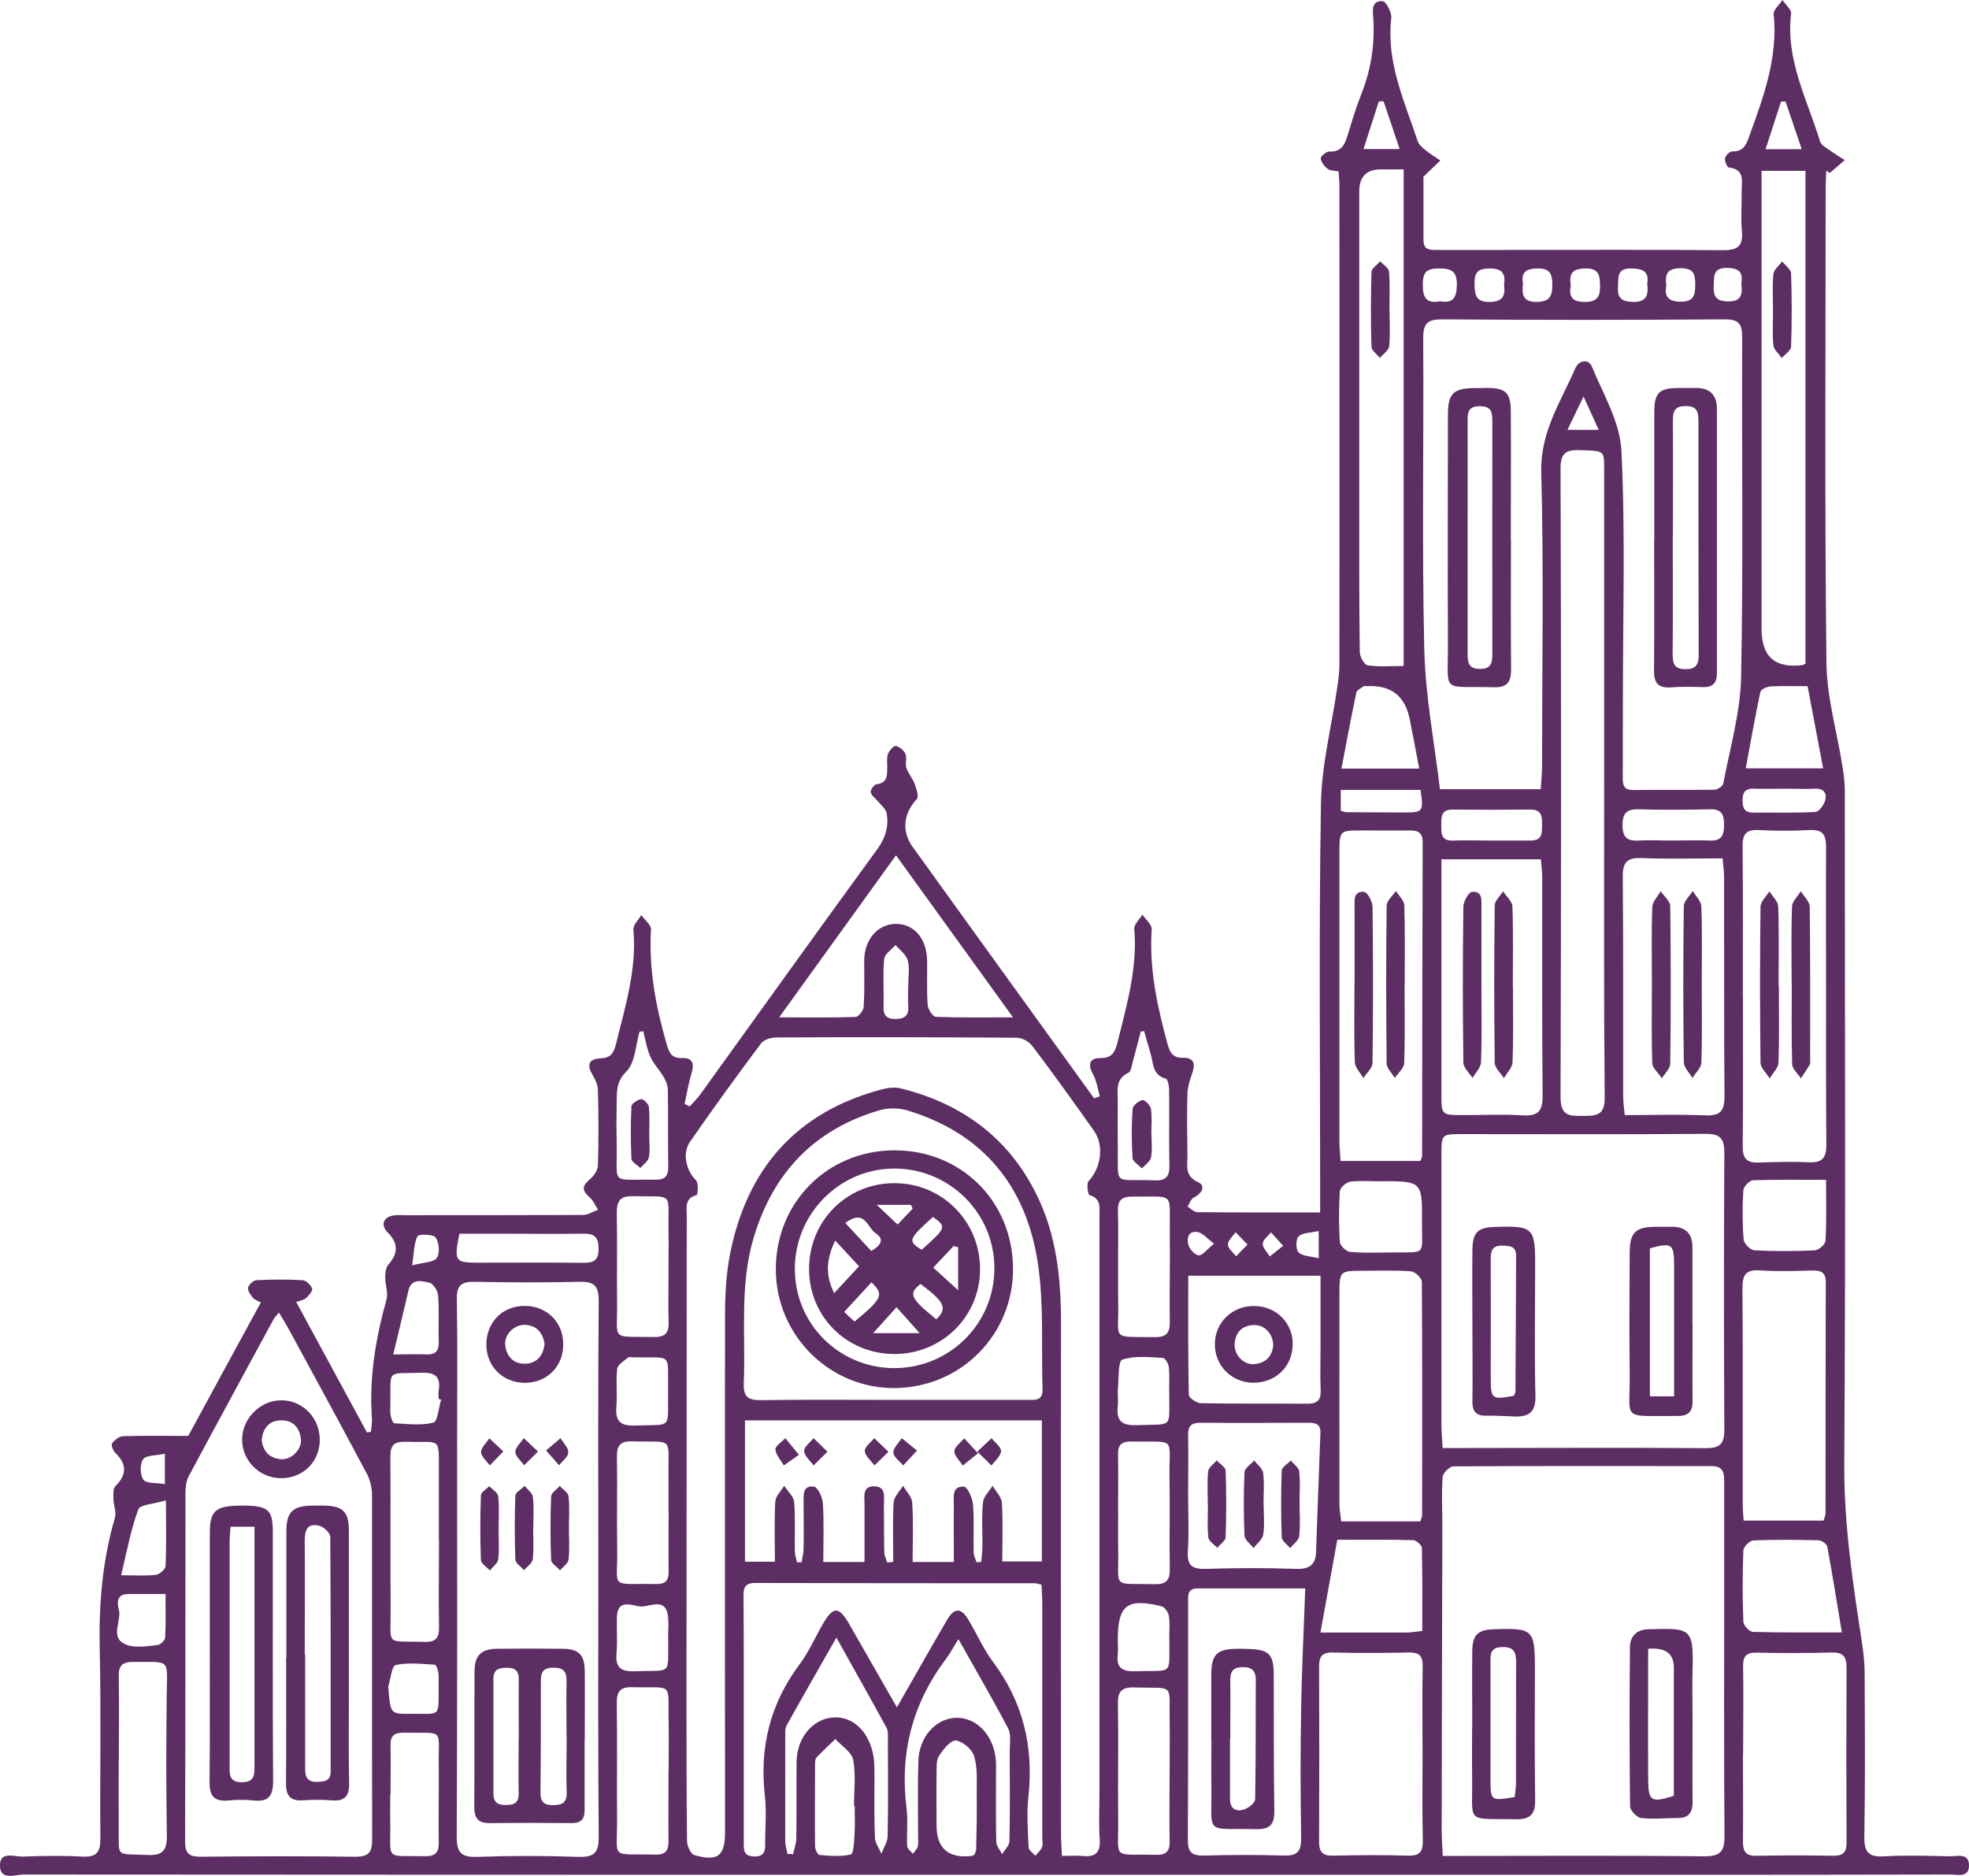<?xml version="1.0" encoding="UTF-8"?>
<svg id="Layer_1" data-name="Layer 1" xmlns="http://www.w3.org/2000/svg" viewBox="0 0 148.09 141.09">
  <defs>
    <style>
      .cls-1 {
        fill: #5c2e63;
      }
    </style>
  </defs>
  <path class="cls-1" d="M99.29,91.22v-1.75c0-9.68-.1-19.36,.06-29.04,.05-2.88,.79-5.75,1.21-8.63,.09-.59,.17-1.19,.18-1.78,.01-12,0-24,0-36,0-.35-.04-.71-.06-1.13-.3-.06-.62-.04-.81-.18-.25-.19-.5-.5-.54-.78-.02-.16,.42-.54,.63-.53,.96,.05,1.2-.57,1.42-1.3,.3-.99,.6-1.99,.98-2.95,.74-1.85,1.05-3.75,.93-5.74-.04-.55-.2-1.38,.71-1.32,.25,.02,.68,.85,.64,1.26-.39,3.33,.99,6.26,1.99,9.28,.09,.26,.36,.48,.59,.67,.35,.28,.74,.52,1.11,.77-.34,.32-.68,.65-1.27,1.22,0,1.33,.01,3.04,0,4.76,0,.81,.56,.75,1.07,.75,1.76,.01,3.52,0,5.28,0,5.4,0,10.8-.03,16.2,.02,1.1,0,1.5-.32,1.4-1.43-.09-.99,0-2-.02-3,0-.75,.27-1.65-.96-1.79-.13-.02-.33-.47-.29-.69,.04-.21,.34-.52,.52-.52,.98,.04,1.13-.67,1.38-1.36,1.06-2.9,2.08-5.79,1.76-8.96-.03-.33,.43-.71,.66-1.07,.23,.35,.69,.73,.65,1.04-.42,3.47,1.22,6.46,2.18,9.6,.08,.27,.45,.47,.72,.66,.37,.27,.76,.5,1.14,.74-.38,.32-.76,.65-1.13,.97-.09-.06-.18-.11-.26-.17-.02,.43-.05,.85-.05,1.28,0,11.92-.08,23.84,.06,35.76,.03,2.6,.8,5.2,1.21,7.8,.09,.59,.17,1.19,.17,1.78,0,16.88,.07,33.76-.04,50.64-.03,4.6,.66,9.07,1.35,13.57,.1,.67,.17,1.35,.18,2.02,.02,4.16,.05,8.32-.02,12.48-.02,1.19,.37,1.52,1.5,1.45,1.64-.09,3.28-.04,4.92,0,.58,0,1.47-.28,1.45,.72-.02,.91-.87,.65-1.41,.65-7.63,.02-15.26,.02-22.89,.02h-53.15c-22.96,0-45.92,0-68.87-.02-.64,0-1.8,.49-1.77-.72,.02-1.07,1.12-.6,1.75-.63,1.48-.06,2.96-.08,4.44,0,1.07,.06,1.37-.33,1.36-1.36-.04-4.76,.06-9.52-.05-14.28-.07-3.35,.2-6.61,1.14-9.83,.13-.43-.1-.96-.11-1.44,0-.32-.04-.76,.14-.94,.88-.87,.89-1.66,0-2.52-.17-.16-.33-.59-.24-.71,.19-.25,.54-.53,.83-.54,1.55-.05,3.1-.02,4.9-.02,1.71-3.16,3.56-6.55,5.46-10.04-.23-.13-.47-.19-.59-.34-.18-.23-.42-.54-.37-.77,.05-.23,.4-.55,.63-.56,1.16-.06,2.32-.07,3.47,0,.27,.02,.62,.36,.72,.63,.06,.16-.25,.52-.47,.72-.15,.14-.41,.17-.73,.29,1.8,3.31,3.56,6.56,5.32,9.81l.3-.05c.03-.36,.1-.72,.07-1.08-.21-3.03,.29-5.96,1.1-8.87,.14-.5-.1-1.1-.1-1.66,0-.32,.04-.73,.23-.95,.75-.85,.78-1.61-.04-2.43-.55-.55-.34-1.15,.42-1.28,.31-.05,.64-.02,.96-.02,4.44,0,8.88,0,13.32-.02,.37,0,.74-.26,1.12-.39-.21-.32-.36-.7-.64-.94-.57-.49-.58-.84,0-1.33,.31-.25,.62-.69,.63-1.06,.06-1.88,.05-3.76,0-5.64,0-.39-.19-.82-.4-1.17-.45-.75-.3-1.21,.61-1.25,.79-.03,.99-.44,1.15-1.08,.7-2.83,1.57-5.62,1.31-8.6-.03-.35,.38-.73,.59-1.1,.25,.37,.75,.74,.73,1.09-.17,2.96,.36,5.8,1.18,8.62,.19,.66,.38,1.08,1.16,1.05,.76-.03,.94,.38,.72,1.1-.23,.77-.36,1.57-.53,2.35,.13,.06,.25,.13,.38,.19,.26-.29,.55-.57,.78-.88,4.44-6.16,8.86-12.34,13.34-18.48,.62-.85,.86-1.71,.7-2.68-.05-.33-.42-.61-.66-.91-.18-.23-.49-.43-.54-.68-.04-.17,.25-.58,.43-.6,.88-.11,.8-.74,.81-1.34,0-.32-.05-.67,.06-.95,.1-.25,.42-.62,.58-.59,.28,.05,.62,.33,.73,.59,.13,.31-.04,.73,.07,1.06,.14,.42,.47,.78,.62,1.2,.13,.36,.34,.96,.17,1.13-.99,1.07-1.18,2.4-.33,3.59,3.15,4.38,6.31,8.76,9.47,13.13,1.4,1.94,2.79,3.87,4.19,5.8,.14-.05,.29-.1,.43-.15-.16-.56-.24-1.16-.51-1.66-.41-.74-.27-1.23,.55-1.22,.93,.01,1.12-.52,1.3-1.22,.69-2.79,1.5-5.55,1.25-8.49-.03-.34,.4-.72,.61-1.08,.25,.37,.73,.76,.7,1.11-.2,2.96,.42,5.79,1.19,8.62,.18,.67,.42,1.06,1.18,1.04,.78-.02,.93,.43,.69,1.12-.18,.51-.35,1.04-.37,1.57-.05,1.56-.02,3.12,0,4.68,0,.75-.23,1.52,.81,1.99,.58,.26,.28,.85-.33,1.15-.22,.1-.32,.45-.47,.68,.25,.15,.49,.42,.74,.42,2.99,.03,5.99,.02,9.2,.02v.04h.03Zm-19.4,48.37c.57,0,1.04-.04,1.5,0,.96,.11,1.39-.21,1.32-1.25-.08-1.15-.02-2.32-.02-3.48v-43.42c0-.62,.14-1.3-.75-1.55-.12-.04-.24-.87-.06-1.06,.92-.98,1.18-2.66,.41-3.76-1.52-2.15-3.06-4.3-4.65-6.4-.24-.32-.77-.62-1.16-.62-6.04-.04-12.08-.05-18.11-.02-.39,0-.93,.17-1.14,.46-1.82,2.43-3.6,4.89-5.33,7.38-.62,.89-.28,2.19,.45,2.91,.2,.2,.13,1.09,.04,1.11-.91,.23-.74,.93-.74,1.54,0,11.92-.02,23.83-.02,35.75,0,3.76,0,7.52,.04,11.28,0,.37,.28,1,.56,1.07,1.77,.5,2.3,.06,2.3-1.74,0-12.95-.02-25.91,0-38.86,0-1.51,.08-3.05,.36-4.53,1.26-6.47,4.98-10.76,11.45-12.47,.44-.12,.96-.17,1.4-.07,4.59,1.14,8.1,3.69,10.22,7.99,1.51,3.05,1.84,6.33,1.84,9.68-.02,12.8-.01,25.59,0,38.39,0,.51,.04,1.02,.07,1.67h.02Zm28.6,0h1.45c6.08,0,12.15-.04,18.23,.03,1.26,0,1.54-.39,1.53-1.56-.05-6.63-.02-13.27-.02-19.91v-6.72c0-.67-.09-1.16-.95-1.16-6.48,0-12.95-.02-19.42,.02-.29,0-.79,.51-.81,.81-.09,1.23-.02,2.47-.02,3.71-.02,7.63-.04,15.27-.05,22.9,0,.55,.05,1.11,.08,1.86l-.02,.02h0Zm7.39-80.22c.04-.63,.1-1.21,.1-1.8,0-7.36,.13-14.71-.06-22.06-.08-3.03,1.48-5.31,2.57-7.83,.26-.59,.99-.7,1.23-.12,.86,2.09,2.13,4.2,2.23,6.36,.3,6.18,.11,12.39,.11,18.58,0,1.96-.01,3.92-.01,5.87,0,.53-.03,1.06,.77,1.05,2.04-.02,4.08,0,6.12-.02,.23,0,.63-.27,.67-.47,.5-2.67,1.29-5.33,1.34-8.02,.17-8.51,.04-17.03,.08-25.54,0-1.05-.28-1.36-1.34-1.35-7.07,.05-14.15,.05-21.23,0-1.09,0-1.42,.29-1.42,1.4,.05,7.79-.1,15.59,.08,23.38,.08,3.52,.76,7.03,1.18,10.56h7.58Zm-7.38,49.54h1.56c6.08,0,12.16-.04,18.24,.01,1.17,.01,1.39-.42,1.39-1.45-.04-6.92-.04-13.84,0-20.76,0-1.1-.33-1.44-1.43-1.43-6.08,.05-12.16,.02-18.24,.02-1.6,0-1.61,0-1.61,1.57v20.28c0,.51,.05,1.03,.09,1.75h0Zm-63.5,9.19c0-6.76-.03-13.52,.03-20.28,0-1.13-.37-1.44-1.44-1.41-2.64,.06-5.28,.05-7.92,0-.97-.02-1.33,.28-1.31,1.29,.06,3.56,.02,7.12,.02,10.68,0,9.92,.02,19.84-.03,29.76,0,1.24,.37,1.56,1.56,1.52,2.52-.09,5.04-.09,7.56,0,1.2,.04,1.57-.28,1.56-1.52-.06-6.68-.03-13.36-.03-20.04Zm-24.01-19.38c-.21,.25-.33,.35-.4,.48-2.13,3.93-4.27,7.86-6.38,11.8-.18,.33-.25,.76-.26,1.14-.01,8.79,0,17.58-.03,26.37,0,.92,.32,1.14,1.18,1.14,3.88-.04,7.75-.05,11.63,0,1.04,0,1.26-.36,1.26-1.32-.02-8.63,0-17.26-.01-25.89,0-.53-.14-1.12-.38-1.58-1.93-3.63-3.9-7.24-5.86-10.85-.22-.4-.46-.79-.75-1.28h0Zm57.35,8.11h-22.31v10.63h2.25c0-1.57-.05-3.05,.03-4.52,.02-.41,.43-.79,.67-1.19,.26,.41,.71,.8,.75,1.23,.1,1.23,.03,2.48,.05,3.71,0,.27,.11,.54,.17,.81h.34c.05-.35,.15-.7,.15-1.05,.02-1.12,0-2.24,0-3.36,0-.58-.12-1.38,.77-1.28,.28,.03,.65,.8,.68,1.24,.09,1.46,.03,2.93,.03,4.43h3.1v-4.36c0-.58-.17-1.35,.75-1.33,.89,.03,.7,.8,.71,1.38,.01,1.2,0,2.4,.03,3.6,0,.25,.14,.5,.22,.75,.15-.02,.3-.03,.45-.05,0-1.49-.05-2.98,.03-4.47,.03-.43,.46-.84,.71-1.25,.24,.43,.67,.84,.69,1.28,.09,1.46,.03,2.93,.03,4.45h3.1c0-1.47-.02-2.86,0-4.25,.01-.6-.2-1.47,.77-1.41,.26,.02,.63,.86,.67,1.35,.1,1.19,.02,2.4,.05,3.59,0,.25,.14,.5,.22,.75l.35-.04c.03-.37,.08-.75,.09-1.12,.01-1.12-.07-2.25,.04-3.35,.04-.44,.47-.84,.73-1.25,.24,.43,.66,.84,.69,1.28,.09,1.46,.03,2.93,.03,4.41h2.98v-10.63l-.02,.02h0Zm-10.88,21.58c1.36-2.38,2.56-4.5,3.78-6.59,.53-.9,1.04-.91,1.58-.02,.64,1.06,1.13,2.22,1.87,3.2,2.26,3.03,3.06,6.38,2.66,10.11-.14,1.26-.04,2.56,.01,3.83,0,.22,.33,.43,.51,.64,.17-.21,.4-.4,.5-.64,.09-.21,.02-.47,.02-.71v-17.74c0-.43-.04-.85-.06-1.3-.25-.05-.4-.11-.55-.11-6.99,0-13.99,0-20.98-.02-.82,0-.89,.42-.88,1.05,.02,2.32,.02,4.63,.02,6.95v11.51c0,.54-.04,1.03,.76,1.06,.85,.03,.86-.48,.85-1.08,0-1.16,.11-2.33-.02-3.47-.42-3.65,.39-6.93,2.6-9.89,.69-.92,1.16-2,1.74-3.01,.8-1.39,1.22-1.39,2.01-.01,1.15,2,2.29,4,3.58,6.25h0Zm-.38-23.12h10.2c.56,0,1.16,.09,1.13-.8-.1-3.11,.11-6.27-.33-9.33-.83-5.83-4.05-9.89-9.83-11.64-.64-.19-1.44-.21-2.08-.02-4.92,1.44-8.03,4.7-9.49,9.6-1.07,3.61-.59,7.3-.74,10.96-.04,1.04,.36,1.26,1.31,1.25,3.28-.05,6.56-.02,9.84-.02h0Zm53.57-46.27v-23.75c0-1.4-.01-1.35-1.73-1.41-1.05-.04-1.56,.12-1.55,1.39,.05,15.75,.05,31.51,0,47.26,0,1.39,.61,1.44,1.65,1.42,1-.01,1.69,.02,1.67-1.4-.07-7.84-.04-15.67-.04-23.51h0Zm-13.83,55.4c.09-.26,.14-.33,.14-.41,0-5.87,.02-11.73-.02-17.6,0-.28-.52-.77-.82-.79-1.19-.09-2.39-.04-3.59-.04-1.76,0-1.79,0-1.79,1.73-.01,5.27,0,10.54,0,15.81,0,.42,.08,.84,.13,1.31h5.95Zm30.34-.07c.06-.23,.14-.39,.14-.54,0-5.8,0-11.6,.02-17.39,0-.69-.35-.88-.98-.86-1.32,.03-2.64,.08-3.96-.01-1.1-.08-1.34,.36-1.33,1.38,.04,5.4,.02,10.8,.02,16.2,0,.39,.04,.78,.07,1.24h6.01v-.02h0Zm-6.07,17.59c0,2.2,.02,4.4,0,6.6,0,.77,.25,1.06,1.04,1.04,1.92-.04,3.84-.04,5.76,0,.72,0,.99-.25,.99-.97-.02-4.4-.02-8.8,0-13.2,0-.81-.26-1.14-1.11-1.12-1.88,.05-3.76,.05-5.64,.01-.79-.02-1.04,.27-1.03,1.04,.04,2.2,0,4.4,0,6.6h0Zm-24.1,.1c0-2.24-.03-4.47,.01-6.71,.01-.77-.24-1.05-1.02-1.04-1.92,.04-3.83,.05-5.75,0-.82-.02-1.02,.33-1.02,1.07,.02,4.39,.02,8.78,0,13.17,0,.77,.27,1.06,1.05,1.04,1.88-.04,3.75-.06,5.63,0,.95,.03,1.14-.35,1.12-1.2-.05-2.11-.02-4.23-.02-6.35v.02h0Zm24.1-57.08h0c0,3.76,.02,7.51-.02,11.27,0,.89,.29,1.23,1.16,1.21,1.28-.04,2.56-.08,3.83-.02,1.01,.05,1.31-.36,1.3-1.32-.03-3.75-.02-7.51-.02-11.27s-.02-7.43,0-11.15c0-.92-.28-1.3-1.24-1.25-1.28,.07-2.56,.07-3.83,0-.97-.05-1.22,.34-1.21,1.25,.04,3.76,.02,7.51,.02,11.27h.01Zm-24.27,12.38c.09-.23,.14-.3,.14-.38,.01-7.88,.01-15.75,.04-23.63,0-.72-.36-.87-.97-.87-1.2,.02-2.4,0-3.6,0-1.68,0-1.69,0-1.69,1.73v21.7c0,.46,.06,.93,.09,1.43h5.99s0,.02,0,.02Zm-1.25-74.6h-1.72c-1.07,0-1.61,.54-1.62,1.63v23.99c0,3.56-.01,7.12,.04,10.68,0,.35,.34,.96,.59,1,.85,.13,1.73,.05,2.71,.05V12.76h0Zm30.22,37.15V12.85h-3.3V47.33q0,3.1,3.09,2.69s.07-.03,.21-.1h0Zm-27.38,14.74v17.63c0,1.6,.01,1.6,1.55,1.61,1.52,0,3.04-.07,4.56,.02,1.15,.07,1.51-.31,1.5-1.47-.05-5.48-.02-10.96-.03-16.44,0-.43-.06-.86-.1-1.35,0,0-7.48,0-7.48,0Zm13.79,19.24c2.08,0,4.08-.06,6.06,.02,1.11,.05,1.44-.32,1.44-1.41-.04-5.51-.02-11.02-.03-16.53,0-.43-.07-.86-.11-1.39-2.09,0-4.08,.06-6.07-.02-1.09-.05-1.45,.29-1.44,1.4,.05,5.51,.02,11.02,.03,16.53,0,.43,.07,.86,.12,1.41h0Zm-24.05,35.6h-8.07c-.82,0-.72,.58-.72,1.09,0,5.96,.01,11.92-.02,17.87,0,.94,.36,1.15,1.21,1.13,2-.05,4-.06,6,0,.98,.03,1.32-.27,1.31-1.28-.05-3.28-.06-6.56,0-9.84,.05-2.94,.2-5.87,.31-8.97,0,0-.02,0-.02,0Zm-8.79-7.11h0c0,1.44,.07,2.88-.02,4.32-.07,1.1,.35,1.35,1.37,1.32,2.24-.07,4.48-.08,6.71,0,.99,.04,1.52-.24,1.56-1.25,.11-2.99,.21-5.98,.33-8.96,.03-.67-.35-.78-.9-.78-2.72,.01-5.44,.02-8.15,0-.68,0-.91,.27-.9,.92,.03,1.48,0,2.96,0,4.44h0Zm-13.17-35.84c-3.03-4.2-5.86-8.12-8.8-12.19-2.95,4.09-5.77,8-8.79,12.19,2.17,0,3.96,.03,5.74-.03,.23,0,.6-.48,.62-.76,.07-1.15,.04-2.31,.04-3.47,0-1.58,1-2.75,2.36-2.77,1.37-.02,2.34,1.09,2.37,2.74,.02,1.12-.04,2.24,.04,3.35,.02,.33,.39,.89,.62,.9,1.81,.07,3.63,.04,5.79,.04h0Zm13.18,19.43c0,3.06-.02,6.01,.04,8.96,0,.22,.58,.62,.89,.63,2.68,.05,5.36,.02,8.04,.04,.69,0,1.01-.23,.99-.98-.05-1.2-.01-2.4-.01-3.6v-5.05s-9.95,0-9.95,0Zm-56.36,19.98v-5.02c-.02-2.97,.24-2.37-2.49-2.47-.91-.03-1.17,.28-1.16,1.16,.03,3.79-.01,7.58,.02,11.36,.02,2.93-.45,2.44,2.53,2.53,.83,.03,1.13-.26,1.11-1.09-.04-2.15,0-4.31,0-6.46h-.01Zm-24.08,16.37c0,1.68-.01,3.35,0,5.03,.03,2.47-.33,2.07,2.16,2.19,1.21,.06,1.47-.4,1.46-1.5-.06-3.51-.05-7.02-.01-10.54,.03-2.77,.36-2.47-2.58-2.48-.77,0-1.04,.3-1.03,1.07,.04,2.07,.01,4.15,.01,6.23h-.01Zm79.04,.9c0-1.24,.02-2.48,0-3.72-.05-2.95,.44-2.47-2.65-2.56-.95-.03-1.26,.29-1.24,1.23,.05,2.88-.01,5.75,.02,8.63,.04,3.2-.54,2.64,2.82,2.73,.78,.02,1.07-.26,1.05-1.03-.03-1.76-.01-3.52,0-5.27h0Zm-37.7,0h.02c0-1.2,.02-2.4,0-3.6-.07-3.15,.46-2.63-2.75-2.7-.9-.02-1.16,.33-1.15,1.2,.04,2.88,0,5.75,.02,8.63,.04,3.22-.63,2.68,2.91,2.76,.76,.02,.96-.33,.96-1.01-.02-1.76,0-3.52,0-5.28h0Zm56.7-10.53c0-2.12,.02-4.18-.03-6.25,0-.21-.43-.57-.66-.58-1.87-.05-3.74-.03-5.7-.03-.43,2.34-.83,4.58-1.27,6.98h6.47c.35,0,.71-.07,1.19-.12Zm31.56,.11c-.39-2.33-.72-4.4-1.1-6.46-.04-.2-.43-.46-.66-.47-1.63-.04-3.27-.06-4.9,.01-.27,.01-.73,.47-.75,.74-.07,1.79-.07,3.58,0,5.37,0,.28,.46,.77,.72,.77,2.14,.06,4.28,.04,6.69,.04Zm-66.44,.49c-.4,.65-.64,1.1-.94,1.5-2.52,3.34-3.49,7.07-2.97,11.22,.12,.94,0,1.92,.05,2.87,.01,.2,.28,.38,.43,.57,.13-.18,.31-.34,.36-.53,.07-.26,.03-.56,.03-.83,0-1.88-.04-3.76,.02-5.63,.06-1.84,1.36-3.23,2.89-3.24,1.54,0,2.8,1.36,2.94,3.21,.03,.36,.01,.72,.01,1.08,0,1.68-.02,3.36,.02,5.03,0,.32,.29,.63,.44,.94,.19-.33,.54-.65,.55-.98,.05-2.24,.03-4.47,.02-6.71,0-.6,.13-1.29-.12-1.77-1.15-2.21-2.42-4.36-3.74-6.72h.01Zm-9.19-.09c-1.34,2.36-2.55,4.46-3.73,6.58-.13,.23-.11,.54-.11,.82v7.92c0,.31,.11,.63,.17,.94,.14,0,.28,0,.42,.02,.08-.4,.24-.8,.24-1.2,.03-1.92,0-3.84,.02-5.76,.04-1.8,1.19-3.18,2.69-3.32,1.51-.14,2.76,1.02,3.09,2.89,.07,.39,.07,.79,.08,1.19,0,1.64-.03,3.28,.03,4.92,.01,.42,.32,.83,.49,1.24,.16-.44,.46-.87,.47-1.31,.05-2.4,.02-4.8,.02-7.2,0-.32,.04-.69-.1-.95-1.19-2.2-2.43-4.37-3.78-6.8v.02h0Zm-12.62-27.93c0-.88,.02-1.76,0-2.64-.06-3.01,.51-2.58-2.69-2.64-.99-.02-1.21,.4-1.2,1.29,.04,2.2,0,4.4,.02,6.6,.05,3.07-.57,2.64,2.75,2.7,.82,.02,1.16-.26,1.13-1.11-.05-1.4,0-2.8-.01-4.2Zm0,18.53h0v-2.64c-.05-3.17,.49-2.64-2.72-2.73-.91-.03-1.18,.31-1.16,1.18,.04,2.28-.02,4.56,.02,6.84,.06,3.19-.68,2.64,2.95,2.71,.68,.01,.93-.27,.92-.92-.02-1.48,0-2.96,0-4.44h0Zm33.82,.06c0,.88-.02,1.76,0,2.64,.07,3.09-.57,2.59,2.76,2.67,.95,.02,1.14-.39,1.12-1.21-.04-2.24,.02-4.48-.02-6.72-.06-3.25,.63-2.73-2.88-2.8-.72-.01-1.01,.26-.99,.98,.03,1.48,0,2.96,0,4.44h0Zm0-18.58h0c0,.88-.02,1.76,0,2.64,.08,2.98-.65,2.62,2.78,2.67,.84,.01,1.11-.32,1.1-1.14-.03-2.24,.03-4.48,0-6.71-.04-3.14,.47-2.69-2.85-2.72-.77,0-1.07,.29-1.05,1.07,.04,1.4,.01,2.8,.01,4.19h.01Zm53.23-6.52c-1.97,0-3.72-.03-5.47,.03-.27,.01-.72,.47-.74,.74-.08,1.23-.08,2.48,.02,3.71,.02,.31,.51,.8,.81,.82,1.51,.08,3.03,.08,4.55,0,.29-.01,.79-.46,.8-.72,.08-1.47,.04-2.94,.04-4.59h0ZM29.35,134.99h0c0,.72-.01,1.43,0,2.15,.05,2.85-.45,2.41,2.59,2.47,.77,.02,1.07-.25,1.06-1.03-.03-1.91,.02-3.83,0-5.74-.05-2.92,.53-2.46-2.64-2.52-.71,0-1.01,.23-.99,.96,.03,1.23,0,2.47,0,3.71h-.02Zm74.47-46.14c-.76,0-1.53-.07-2.27,.03-.3,.04-.76,.45-.78,.71-.08,1.27-.08,2.55,0,3.83,.02,.27,.48,.71,.77,.74,1.03,.09,2.07,.05,3.11,.04,2.7-.03,2.28,.29,2.3-2.27,.02-3.09,0-3.09-3.14-3.09h0Zm2.92-31.04c-.26-1.36-.47-2.53-.71-3.7-.35-1.77-1.42-2.6-3.22-2.5-.08,0-.18-.03-.24,0-.2,.15-.52,.29-.56,.48-.39,1.86-.74,3.73-1.12,5.72h5.85Zm30.38-.02c-.41-2.14-.79-4.15-1.17-6.18-1.06,0-1.93-.03-2.81,.02-.26,.02-.7,.22-.74,.4-.4,1.89-.74,3.79-1.1,5.76h5.82Zm-88.74,19.78c-.09,0-.19,.01-.28,.02-.3,1.02-.32,2.33-.98,2.99-.81,.8-.72,1.57-.74,2.43-.02,1-.02,1.99,0,2.99,.07,3.23-.57,2.67,2.91,2.73,.74,.01,.98-.28,.97-.99-.03-1.91,0-3.82-.03-5.74,0-.33-.13-.68-.3-.97-.31-.54-.77-1-1.02-1.56-.27-.6-.36-1.27-.53-1.91h0Zm24.9,61.93c.04-.12,.14-.27,.14-.41,.03-1.43,.06-2.87,.04-4.3,0-.91,.06-1.87-.2-2.72-.16-.51-.87-1.11-1.37-1.16-.4-.03-.95,.67-1.27,1.16-.21,.33-.17,.85-.18,1.28-.02,1.31,0,2.63,0,3.94,0,1.71,.86,2.48,2.59,2.31,.08,0,.15-.06,.26-.1h-.01Zm12.78-61.94c-.09,0-.18,.01-.26,.02-.19,.71-.37,1.43-.57,2.14-.1,.34-.14,.87-.37,.97-1.02,.48-.78,1.36-.79,2.16-.01,1.08-.01,2.15,0,3.23,.04,3.27-.41,2.56,2.73,2.7,.79,.04,1.17-.21,1.15-1.07-.04-1.91,0-3.83-.02-5.74,0-.29-.1-.8-.25-.84-1.04-.28-.92-1.19-1.15-1.91-.17-.55-.32-1.1-.47-1.65h0Zm-21.79,58.26h-.04c0-1.15,.15-2.34-.06-3.45-.11-.59-.87-1.05-1.34-1.57-.48,.46-.97,.91-1.42,1.39-.09,.1-.11,.3-.11,.46,0,2.07-.02,4.14,0,6.21,0,.23,.2,.65,.33,.66,.79,.06,1.61,.14,2.36-.04,.21-.05,.25-.98,.28-1.5,.05-.71,.01-1.43,.01-2.15h-.01Zm-29.72-43.02c-.41,2.08-.34,2.17,1.43,2.17,2.63,0,5.26-.02,7.89,.01,.79,.01,1.15-.19,1.15-1.06,0-.82-.28-1.14-1.1-1.13-2.15,.03-4.3,0-6.45,0h-2.92Zm53.38,11.93c0-.64,.04-1.28-.02-1.91-.03-.25-.28-.68-.45-.69-1.03-.05-2.12-.18-3.05,.13-.32,.11-.26,1.42-.33,2.18-.04,.43,.04,.88-.01,1.31-.12,1.06,.25,1.48,1.38,1.44,2.89-.1,2.46,.31,2.49-2.47h0Zm-37.68,0c-.05-3.09,.43-2.58-2.66-2.64-.12,0-.28-.05-.35,.01-.3,.26-.78,.53-.82,.84-.11,.94,.02,1.91-.06,2.86-.09,1.1,.3,1.46,1.41,1.42,2.84-.1,2.44,.32,2.48-2.49Zm0,18.43c0-.52,.05-1.04,0-1.55-.16-1.51-1.35-.75-2.05-.78-.61-.03-1.74-.65-1.8,.77-.03,.91,.05,1.83-.03,2.74-.09,1.04,.28,1.4,1.35,1.36,2.91-.1,2.5,.38,2.54-2.54,0,0,0,0-.01,0Zm37.69,.04c0-.56,.06-1.12-.03-1.67-.04-.27-.32-.66-.56-.72-2.6-.63-3.28-.08-3.28,2.55,0,.36,.04,.72,0,1.07-.12,1.02,.34,1.3,1.31,1.27,2.98-.09,2.52,.38,2.57-2.5h-.01Zm24.2-59.98h2.99c.93,0,.83-.64,.85-1.24,.02-.62-.08-1.1-.88-1.09-1.95,.02-3.9,.02-5.86,0-.84,0-.84,.54-.84,1.12,0,.61-.06,1.24,.87,1.21,.96-.03,1.91,0,2.87,0Zm13.6,0c.96,0,1.92-.04,2.87,0,.89,.04,1.06-.42,1.06-1.18s-.17-1.2-1.06-1.17c-1.79,.04-3.59,.05-5.39,0-.88-.02-1.18,.3-1.19,1.18,0,.89,.32,1.22,1.19,1.17,.84-.05,1.68,0,2.51,0h0ZM29.58,101.87c.98,0,1.72-.03,2.47,0,.74,.04,.98-.29,.95-1-.04-1.15,.04-2.31-.05-3.46-.03-.35-.4-.9-.69-.95-.55-.1-1.32-.34-1.54,.61-.35,1.5-.71,3-1.14,4.79h0Zm-17.1,10.98c-.9,.27-1.94,.31-2.08,.68-.57,1.54-.86,3.17-1.29,4.95,1.04,0,1.83,.06,2.61-.03,.28-.03,.72-.42,.73-.66,.07-1.51,.03-3.02,.03-4.93h0Zm20.69-7.58c-.06-.02-.12-.04-.18-.05,0-.2-.03-.4,0-.6,.18-1.05-.23-1.41-1.3-1.37-2.65,.1-2.3-.37-2.33,2.38,0,.28-.03,.56,.02,.83,.04,.21,.17,.58,.28,.59,.99,.05,2.01,.18,2.94-.05,.32-.08,.39-1.13,.58-1.74h-.01Zm-20.73,14.62h-2.78c-.9-.01-.86,.68-.72,1.17,.24,.9-.79,2.18,.64,2.67,.68,.23,1.5,.08,2.26,0,.22-.02,.57-.35,.58-.56,.06-1.02,.03-2.05,.03-3.29h-.01Zm16.76,6.96c.16,2.05,.16,2.07,1.63,2.05,2.4-.02,2.14,.34,2.16-2.15,0-.32,.02-.64-.02-.95-.03-.21-.16-.58-.27-.59-.98-.06-2-.18-2.94,.02-.29,.06-.38,1.05-.56,1.62ZM134.22,59.32c-.76,0-1.52,.03-2.27,0-.69-.04-.9,.27-.89,.92,0,.58,.18,.89,.82,.88,1.55-.02,3.11,.04,4.66-.05,.27-.02,.65-.54,.74-.89,.14-.54-.13-.89-.79-.86-.76,.04-1.51,0-2.27,0h0Zm-27.38,.09h-6v1.57c.21,.06,.32,.11,.44,.11,1.43,0,2.87,.02,4.3,.02s1.5-.04,1.26-1.7Zm-38.53,14.71h0c0-.64,.12-1.31-.04-1.9-.12-.43-.6-.77-.92-1.14-.3,.35-.82,.68-.85,1.05-.11,1.18-.01,2.38-.05,3.57-.02,.65,.21,.94,.88,.94s1.04-.22,.98-.97c-.04-.51,0-1.03,0-1.55ZM134.3,7.63l-.35,.02c-.38,1.17-.76,2.34-1.16,3.57h2.72c-.44-1.3-.83-2.44-1.22-3.59h.01Zm-25.99,15.03c.98,.18,1.24-.28,1.26-1.2,.02-1.03-.36-1.27-1.33-1.27s-1.23,.29-1.23,1.23c0,.99,.29,1.44,1.3,1.24Zm-4.25-15.04c-.12,0-.24,.01-.36,.02-.38,1.17-.76,2.34-1.15,3.57h2.72c-.44-1.31-.82-2.45-1.21-3.59Zm9.06,13.81c.12-.82-.1-1.24-1.07-1.24-.92,0-1.17,.32-1.15,1.19,.02,.83,.11,1.35,1.16,1.33,.97-.02,1.17-.47,1.06-1.28Zm1.42-.06c-.08,.77-.02,1.33,1,1.34,.98,0,1.22-.4,1.21-1.29-.01-.81-.15-1.24-1.11-1.23-.92,.01-1.25,.33-1.09,1.18,0,0-.01,0-.01,0Zm3.6,.12c-.16,.78,.07,1.22,1.04,1.22,.91,0,1.18-.35,1.16-1.21-.01-.83-.1-1.34-1.16-1.31-.97,.03-1.18,.44-1.04,1.3Zm5.75-.15c.14-.9-.28-1.12-1.15-1.15-1.16-.04-1.01,.66-1.05,1.39-.05,.83,.27,1.1,1.1,1.13,1.06,.03,1.2-.53,1.1-1.36h0Zm1.43,.14c-.16,.86,.18,1.2,1.09,1.21,.98,.01,1.09-.5,1.09-1.27s-.09-1.24-1.08-1.25c-1.05,0-1.22,.47-1.09,1.32h0Zm5.64-.14c.15-.83-.13-1.18-1.06-1.19-1.05-.01-.98,.58-1.01,1.29-.04,.82,.15,1.23,1.1,1.23,1.03,0,1.06-.58,.98-1.33h-.01ZM31,95.17c.86-.23,1.6-.21,1.85-.55,.25-.34,.18-1.16-.08-1.54-.18-.25-1.28-.28-1.37-.1-.27,.54-.26,1.23-.4,2.2h0Zm-18.6,14.17c-.69,.15-1.42,.1-1.64,.42-.25,.36-.23,1.19,.03,1.54,.23,.3,.97,.22,1.61,.32v-2.27h0ZM117.89,32.33h2.35c-.4-.88-.71-1.57-1.14-2.51-.47,.97-.8,1.67-1.21,2.51Zm-18.71,62.3v-2.04c-.6,.14-1.19,.11-1.51,.4-.22,.2-.22,1,0,1.21,.3,.29,.9,.28,1.51,.44h0Zm-7.86-1.08c-.58-.44-.85-.79-1.19-.87-.75-.16-.89,.43-.75,.95,.09,.33,.48,.76,.78,.79,.26,.03,.58-.42,1.15-.88h.01Zm2.51,.06c-.39-.4-.64-.66-.9-.93-.21,.31-.58,.62-.58,.92s.39,.59,.62,.89c.23-.24,.46-.48,.86-.88Zm2.67,.08c-.43-.47-.67-.74-.91-1-.22,.28-.61,.56-.62,.86-.01,.31,.34,.63,.53,.95,.27-.22,.54-.43,1.01-.8h0Z"/>
  <path class="cls-1" d="M110.73,129.84c0-1.88-.02-3.75,0-5.63,.01-1.26,.41-1.63,1.65-1.67,2.92-.1,3.06,.03,3.06,2.92,0,3.31-.03,6.63,.02,9.94,.02,1.04-.36,1.44-1.39,1.43-3.96-.07-3.29,.42-3.35-3.27-.02-1.24,0-2.48,0-3.71h.01Zm3.19,5.32c.03-.32,.1-.67,.1-1.02,0-3.03,0-6.06,.01-9.09,0-.74-.13-1.2-1.05-1.17-.93,.02-.88,.58-.88,1.2v8.73c0,1.63,.03,1.66,1.81,1.35h.01Z"/>
  <path class="cls-1" d="M127.3,129.83c0,1.87-.02,3.75,0,5.62,.01,.82-.23,1.3-1.13,1.29-.91,0-1.84,.1-2.74,0-.32-.04-.83-.57-.83-.88-.05-3.99-.05-7.98-.01-11.97,0-.81,.5-1.33,1.38-1.35,3.06-.06,3.43-.21,3.33,2.98-.04,1.32,0,2.63,0,3.95v.36h0Zm-3.34-5.82c0,3.31-.02,6.58,0,9.84,.01,1.63,.23,1.76,1.93,1.22v-9.66c0-1.05-.65-1.51-1.94-1.4h.01Z"/>
  <path class="cls-1" d="M113.64,40.65c0,3.23-.02,6.47,.01,9.7,0,.95-.29,1.37-1.31,1.34-4.05-.11-3.41,.57-3.44-3.39-.03-5.71,0-11.42,0-17.13,0-1.56,.41-1.97,1.98-1.98,.32,0,.64,0,.96-.01,1.39,0,1.78,.34,1.79,1.77,.02,3.23,0,6.47,0,9.7h0Zm-3.26-.34v8.86c0,.68,.07,1.14,.94,1.14s.92-.5,.92-1.16c0-5.82-.01-11.65,0-17.47,0-.68-.07-1.13-.95-1.13s-.92,.5-.91,1.15c.01,2.87,0,5.74,0,8.62h0Z"/>
  <path class="cls-1" d="M124.42,40.6v-9.58c0-1.49,.36-1.83,1.84-1.84h1.32c1.03,0,1.55,.55,1.55,1.56v19.89c0,.76-.32,1.08-1.09,1.05-.8-.03-1.6-.04-2.39,.02-.95,.06-1.26-.34-1.25-1.26,.03-3.27,.01-6.55,.01-9.82h0v-.02h.01Zm1.39-.23h0c0,2.95,.02,5.9-.01,8.86,0,.74,.17,1.11,.99,1.1,.75,0,.97-.35,.97-1.03-.02-5.86-.02-11.73-.02-17.59,0-.64-.03-1.16-.93-1.17-.96-.01-1,.51-.99,1.22,.02,2.87,0,5.74,0,8.62h-.01Z"/>
  <path class="cls-1" d="M110.74,99.66c0-1.88-.02-3.76,0-5.64,.02-1.34,.39-1.7,1.72-1.74,2.85-.09,3,.05,3,2.87,0,3.28-.06,6.56,.02,9.83,.03,1.2-.46,1.59-1.53,1.56-.72-.02-1.44-.08-2.15-.06-.77,.02-1.07-.31-1.06-1.07,.03-1.92,0-3.84,0-5.76h0Zm3.13,5.31c.04-.11,.11-.22,.11-.33,.02-3.39,.03-6.78,.05-10.17,0-.76-.48-.76-1.04-.78-.71-.02-.87,.33-.87,.96,.01,2.99,0,5.98,0,8.98,0,1.6,.07,1.66,1.75,1.35h0Z"/>
  <path class="cls-1" d="M127.3,99.6c0,1.92-.02,3.84,0,5.76,.01,.83-.34,1.15-1.14,1.14-4.37-.04-3.53,.48-3.59-3.37-.04-2.96-.01-5.92,0-8.88,0-1.56,.42-1.97,1.99-1.98h1.2c1.04,0,1.53,.53,1.53,1.56v5.76h.01Zm-1.39,5.42v-9.93c0-1.53-.2-1.66-1.82-1.2v11.13h1.82Z"/>
  <path class="cls-1" d="M43.97,130.87v5.27c0,.72-.29,.99-1.01,.98-2.04-.02-4.07-.02-6.11,0-.9,.02-1.18-.38-1.18-1.23,.03-3.39,0-6.79,.02-10.18,0-1.19,.5-1.68,1.67-1.7,1.66-.02,3.33-.02,4.99,0,1.2,.02,1.62,.46,1.63,1.7,.02,1.72,0,3.43,0,5.15h0Zm-1.36-.25h0c0-1.4-.03-2.8,0-4.2,.02-.74-.29-.99-.99-.99-.66,0-.94,.25-.94,.92,0,2.84,0,5.68-.03,8.52,0,.66,.28,.91,.95,.9,.67,0,1.04-.17,1.02-.95-.05-1.4,0-2.8,0-4.2h-.01Zm-3.59,.06c0-1.44-.02-2.87,0-4.31,.02-.67-.24-.94-.9-.93-.59,0-1.01,.11-1.01,.83v8.61c0,.68,.31,.89,.96,.88,.64,0,.96-.2,.94-.89-.03-1.39,0-2.79,0-4.19h.01Z"/>
  <path class="cls-1" d="M39.49,104.01c-1.64,0-2.88-1.2-2.91-2.82-.02-1.72,1.18-2.96,2.87-2.97,1.65,0,2.88,1.18,2.91,2.82,.04,1.7-1.19,2.96-2.88,2.97h.01Zm1.47-2.93c-.14-.83-.57-1.39-1.47-1.43-.82-.04-1.58,.73-1.49,1.53,.1,.86,.64,1.42,1.51,1.39,.86-.03,1.35-.6,1.45-1.49Z"/>
  <path class="cls-1" d="M37.5,115.03c0,.75,.06,1.52-.03,2.26-.04,.3-.41,.55-.62,.83-.24-.26-.67-.51-.68-.77-.06-1.63-.06-3.25,0-4.88,0-.24,.41-.46,.63-.69,.24,.25,.64,.49,.67,.76,.09,.82,.03,1.66,.03,2.5h0Z"/>
  <path class="cls-1" d="M42.79,114.92c0,.79,.06,1.59-.03,2.38-.03,.29-.41,.54-.64,.81-.23-.26-.66-.52-.67-.79-.06-1.59-.06-3.18,0-4.76,0-.27,.42-.53,.65-.8,.23,.26,.63,.5,.66,.78,.09,.78,.03,1.58,.03,2.38h0Z"/>
  <path class="cls-1" d="M40.1,114.88c0,.8,.06,1.61-.03,2.39-.04,.3-.43,.56-.65,.83-.23-.26-.65-.52-.66-.8-.06-1.6-.06-3.2,0-4.79,0-.26,.45-.5,.7-.75,.22,.28,.59,.54,.62,.84,.09,.75,.03,1.51,.03,2.27h0Z"/>
  <path class="cls-1" d="M41.07,109.09c.49-.41,.79-.66,1.09-.92,.21,.36,.6,.72,.58,1.07,0,.33-.44,.65-.69,.97-.27-.31-.54-.62-.99-1.13h0Z"/>
  <path class="cls-1" d="M37.86,109.16c-.46,.47-.74,.77-1.02,1.06-.24-.33-.65-.67-.66-1,0-.34,.4-.69,.62-1.04,.29,.27,.59,.55,1.06,.99h0Z"/>
  <path class="cls-1" d="M40.47,109.17c-.47,.47-.76,.76-1.05,1.04-.24-.34-.66-.67-.66-1.01s.41-.69,.63-1.03c.3,.27,.59,.55,1.07,1h0Z"/>
  <path class="cls-1" d="M15.78,124.43v-9.12c0-1.71,.44-2.07,2.44-2.07s2.3,.33,2.3,2.04c0,6.24-.02,12.47,.02,18.71,0,1.1-.36,1.55-1.47,1.43-.63-.07-1.28-.06-1.92,0-1.07,.1-1.4-.38-1.39-1.4,.04-3.2,.01-6.4,.02-9.6h0Zm3.34-9.6h-1.78c-.03,.42-.07,.77-.07,1.12v16.91c0,.64-.02,1.17,.9,1.19,.98,0,.97-.55,.97-1.25v-17.97s-.02,0-.02,0Z"/>
  <path class="cls-1" d="M21.54,124.67v-9.48c0-1.47,.46-1.92,1.93-1.95h.84c1.49,.02,1.93,.45,1.93,1.92v12.71c0,2.08-.03,4.16,.02,6.24,.02,.99-.34,1.39-1.33,1.3-.71-.06-1.44-.05-2.16,0-.94,.06-1.27-.36-1.26-1.28,.03-3.16,.01-6.32,.01-9.48h.02s0,.02,0,.02Zm1.37-.24h.04v8.63c0,.62,.19,.98,.9,.96,.56-.02,1.03-.05,1.02-.81,0-5.87,.01-11.75-.03-17.62,0-.29-.48-.74-.81-.83-.95-.25-1.12,.38-1.11,1.17,.02,2.84,0,5.67,0,8.51h-.01Z"/>
  <path class="cls-1" d="M21.13,111.18c-1.65-.01-2.97-1.37-2.92-2.99,.05-1.56,1.41-2.88,2.96-2.87,1.63,.01,2.91,1.36,2.88,3.03-.03,1.63-1.29,2.84-2.92,2.83Zm-1.45-2.92c.09,.91,.58,1.41,1.45,1.49,.79,.07,1.6-.75,1.5-1.53-.1-.85-.59-1.41-1.5-1.39-.9,.02-1.34,.58-1.44,1.43h-.01Z"/>
  <path class="cls-1" d="M60.09,109.42c-.52,.36-.83,.58-1.14,.8-.23-.4-.6-.79-.63-1.2-.02-.27,.48-.56,.74-.85,.29,.35,.58,.7,1.03,1.25Z"/>
  <path class="cls-1" d="M62.23,109.19c-.46,.45-.75,.74-1.04,1.03-.26-.36-.69-.71-.71-1.08-.02-.31,.45-.65,.71-.97,.3,.29,.59,.58,1.05,1.02h0Z"/>
  <path class="cls-1" d="M66.82,109.19c-.47,.46-.76,.75-1.05,1.03-.26-.36-.7-.71-.73-1.08-.02-.31,.45-.65,.71-.97,.3,.28,.59,.56,1.07,1.02Z"/>
  <path class="cls-1" d="M73.56,109.31c-.52,.41-.84,.66-1.15,.92-.23-.36-.64-.73-.63-1.08,.01-.33,.48-.65,.74-.97,.28,.31,.57,.62,1.04,1.13Z"/>
  <path class="cls-1" d="M68.97,109.1c-.47,.51-.75,.81-1.04,1.12-.27-.32-.73-.64-.74-.97-.01-.35,.4-.72,.63-1.08,.32,.26,.64,.51,1.15,.93Z"/>
  <path class="cls-1" d="M73.51,109.18c.48-.45,.78-.73,1.07-1.01,.25,.33,.73,.67,.71,.98-.02,.37-.46,.72-.72,1.08-.29-.29-.58-.58-1.06-1.04h0Z"/>
  <path class="cls-1" d="M76.19,95.4c.03,4.96-3.89,8.94-8.86,9-4.9,.06-8.95-3.94-8.98-8.88-.03-5.06,3.88-9,8.93-9s8.89,3.87,8.91,8.89h0Zm-8.95,7.5c4.18,.01,7.55-3.34,7.55-7.51s-3.38-7.47-7.47-7.5c-4.14-.03-7.54,3.38-7.54,7.54s3.34,7.46,7.46,7.47Z"/>
  <path class="cls-1" d="M133.79,74.16c0,1.92,.04,3.83-.03,5.75,0,.41-.43,.8-.66,1.2-.24-.39-.68-.78-.69-1.17-.05-3.91-.05-7.82,0-11.73,0-.39,.43-.78,.66-1.17,.24,.38,.66,.75,.67,1.14,.07,1.99,.03,3.99,.03,5.99h.02Z"/>
  <path class="cls-1" d="M134.75,73.94c0-1.91-.04-3.83,.03-5.74,0-.4,.43-.78,.66-1.17,.23,.38,.66,.77,.67,1.16,.05,3.87,.03,7.73,.03,11.6,0,.08,.02,.18,0,.24-.22,.37-.46,.72-.69,1.08-.23-.36-.65-.7-.66-1.07-.06-2.03-.03-4.07-.03-6.1h0Z"/>
  <path class="cls-1" d="M105.64,74.09c0,1.96,.04,3.91-.03,5.86-.01,.39-.46,.76-.71,1.13-.21-.37-.61-.73-.61-1.1-.04-3.95-.05-7.9,0-11.85,0-.38,.45-.75,.7-1.12,.22,.36,.61,.72,.63,1.08,.06,1.99,.03,3.99,.03,5.98v.02h0Z"/>
  <path class="cls-1" d="M101.88,74.03v-5.74c0-.54-.11-1.28,.71-1.21,.26,.02,.64,.73,.64,1.13,.05,3.91,.05,7.82,0,11.73,0,.39-.45,.77-.69,1.15-.22-.4-.63-.79-.64-1.2-.07-1.95-.03-3.91-.03-5.86,0,0,.01,0,.01,0Z"/>
  <path class="cls-1" d="M104.51,23.31c0,.92,.06,1.84-.03,2.74-.03,.31-.46,.58-.7,.87-.22-.28-.62-.55-.63-.84-.06-1.87-.05-3.74,0-5.61,0-.28,.43-.55,.66-.82,.23,.26,.64,.51,.66,.8,.08,.95,.03,1.91,.03,2.86h0Z"/>
  <path class="cls-1" d="M133.35,23.35c0-.92-.06-1.84,.03-2.74,.03-.34,.43-.63,.66-.95,.23,.3,.66,.6,.67,.91,.06,1.83,.06,3.66,0,5.49,0,.3-.46,.58-.7,.87-.22-.32-.6-.62-.63-.96-.09-.87-.03-1.75-.03-2.62Z"/>
  <path class="cls-1" d="M113.79,74.14c0,1.92,.04,3.83-.03,5.75-.01,.41-.42,.8-.65,1.2-.24-.38-.68-.76-.69-1.14-.05-3.95-.05-7.9,0-11.85,0-.36,.41-.71,.63-1.06,.24,.38,.68,.75,.7,1.13,.07,1.99,.03,3.99,.03,5.99v-.02h.01Z"/>
  <path class="cls-1" d="M111.42,74.02c0,1.95,.04,3.91-.03,5.86-.01,.41-.41,.8-.64,1.2-.24-.38-.68-.77-.69-1.15-.05-3.91-.05-7.81,0-11.72,0-.4,.39-1.1,.65-1.13,.83-.08,.7,.66,.71,1.2v5.74Z"/>
  <path class="cls-1" d="M124.24,73.98c0-1.92-.04-3.83,.03-5.75,.01-.41,.41-.8,.63-1.2,.25,.37,.71,.74,.72,1.11,.05,3.95,.05,7.91,0,11.86,0,.37-.41,.74-.63,1.1-.25-.38-.7-.75-.72-1.13-.07-1.99-.03-3.99-.03-5.99Z"/>
  <path class="cls-1" d="M127.99,74.06c0,1.95,.04,3.91-.03,5.86-.01,.39-.44,.78-.67,1.16-.23-.4-.65-.79-.65-1.19-.05-3.91-.05-7.82,0-11.73,0-.39,.44-.77,.68-1.15,.22,.39,.63,.78,.64,1.18,.07,1.95,.03,3.91,.03,5.86h0Z"/>
  <path class="cls-1" d="M91.1,131v-5.03c0-1.55,.43-1.96,2.01-1.96,.24,0,.48,0,.72,.01,1.61,.04,1.97,.38,1.97,1.98,.01,3.39-.01,6.79,.04,10.18,.02,1.03-.31,1.42-1.37,1.4-3.95-.1-3.31,.54-3.36-3.35-.02-1.08,0-2.16,0-3.23h-.01Zm1.41-.21h0v4.54c0,.73,.47,.94,1.02,.78,.35-.1,.86-.5,.87-.78,.06-2.99,.03-5.98,.05-8.97,0-.74-.34-.98-1.02-.97-.67,.01-.91,.32-.9,.96,.02,1.47,0,2.95,0,4.42,0,0-.02,.02-.02,.02Z"/>
  <path class="cls-1" d="M95.04,113.16c0,.76,.08,1.53-.03,2.26-.06,.37-.48,.68-.73,1.02-.24-.31-.66-.62-.68-.94-.07-1.59-.07-3.18,0-4.77,.01-.3,.47-.59,.73-.88,.24,.31,.63,.6,.67,.93,.1,.78,.03,1.59,.03,2.38h.01Z"/>
  <path class="cls-1" d="M90.84,113.15c0-.83-.06-1.67,.03-2.5,.03-.29,.42-.54,.64-.81,.23,.26,.66,.51,.67,.77,.06,1.67,.06,3.34,0,5,0,.28-.41,.54-.63,.81-.23-.26-.64-.5-.67-.79-.09-.82-.03-1.66-.03-2.5v.02h-.01Z"/>
  <path class="cls-1" d="M97.74,113.05c0,.83,.07,1.67-.03,2.5-.04,.32-.44,.6-.68,.89-.22-.28-.62-.54-.63-.83-.06-1.66-.06-3.33,0-5,0-.26,.44-.5,.68-.76,.22,.27,.59,.52,.63,.81,.09,.78,.03,1.58,.03,2.38h0Z"/>
  <path class="cls-1" d="M97.22,101.15c-.02,1.66-1.32,2.89-3.02,2.85-1.61-.04-2.85-1.32-2.83-2.92,.02-1.65,1.34-2.9,3.03-2.85,1.63,.04,2.85,1.3,2.83,2.92h-.01Zm-1.46,.05c0-.85-.64-1.56-1.42-1.54-.88,.02-1.41,.5-1.48,1.39-.07,.83,.66,1.62,1.46,1.55,.87-.07,1.36-.59,1.44-1.4Z"/>
  <path class="cls-1" d="M48.83,85.39c0,.56,.08,1.13-.03,1.66-.06,.3-.42,.54-.64,.8-.23-.23-.66-.45-.67-.69-.06-1.31-.06-2.62,0-3.93,0-.21,.45-.52,.73-.56,.17-.03,.55,.35,.58,.58,.08,.71,.03,1.42,.03,2.14h0Z"/>
  <path class="cls-1" d="M86.6,85.27c0,.59,.08,1.2-.03,1.78-.06,.31-.44,.55-.68,.83-.25-.26-.69-.51-.71-.78-.08-1.22-.08-2.46,0-3.68,.02-.26,.44-.61,.74-.68,.16-.04,.6,.39,.64,.65,.1,.62,.03,1.26,.03,1.9h.02v-.02h0Z"/>
  <path class="cls-1" d="M67.27,101.84c-3.58,0-6.4-2.8-6.42-6.36-.02-3.63,2.82-6.5,6.43-6.49,3.6,0,6.45,2.89,6.43,6.5-.02,3.55-2.87,6.35-6.44,6.35Zm-4.46-8.53c-.67,1.43-.75,2.59-.07,3.95,.69-.75,1.25-1.35,1.87-2.02-.6-.65-1.14-1.22-1.8-1.94h0Zm9.25,3.73v-3.23c-.11-.03-.22-.06-.33-.1-.47,.5-.95,1-1.54,1.63,.61,.56,1.15,1.05,1.87,1.7Zm-2.89,3.23c-.73-.81-1.18-1.33-1.74-1.95-.58,.64-1.06,1.18-1.76,1.95h3.5Zm-3.63-3.82c-.7,.76-1.34,1.45-2.05,2.23,.31,.28,.55,.51,.78,.72,2.09-1.73,2.24-2.04,1.27-2.95Zm-1.96-4.46c.72,.77,1.35,1.45,1.95,2.1,.75-.43,1-.9,.32-1.34-.61-.4-.8-1.88-2.28-.76h.01Zm6.84,7.24c.86-.82,.63-1.31-1.19-2.66-.92,.74-.78,1.06,1.19,2.66Zm-.25-7.7c-1.87,1.68-1.91,1.82-.85,2.47,1.87-1.67,1.88-1.72,.85-2.47Zm-1.53-.63c-.04-.09-.08-.19-.13-.28h-2.57c.65,.61,1.07,1.01,1.57,1.48,.35-.37,.74-.78,1.13-1.19h0Z"/>
</svg>